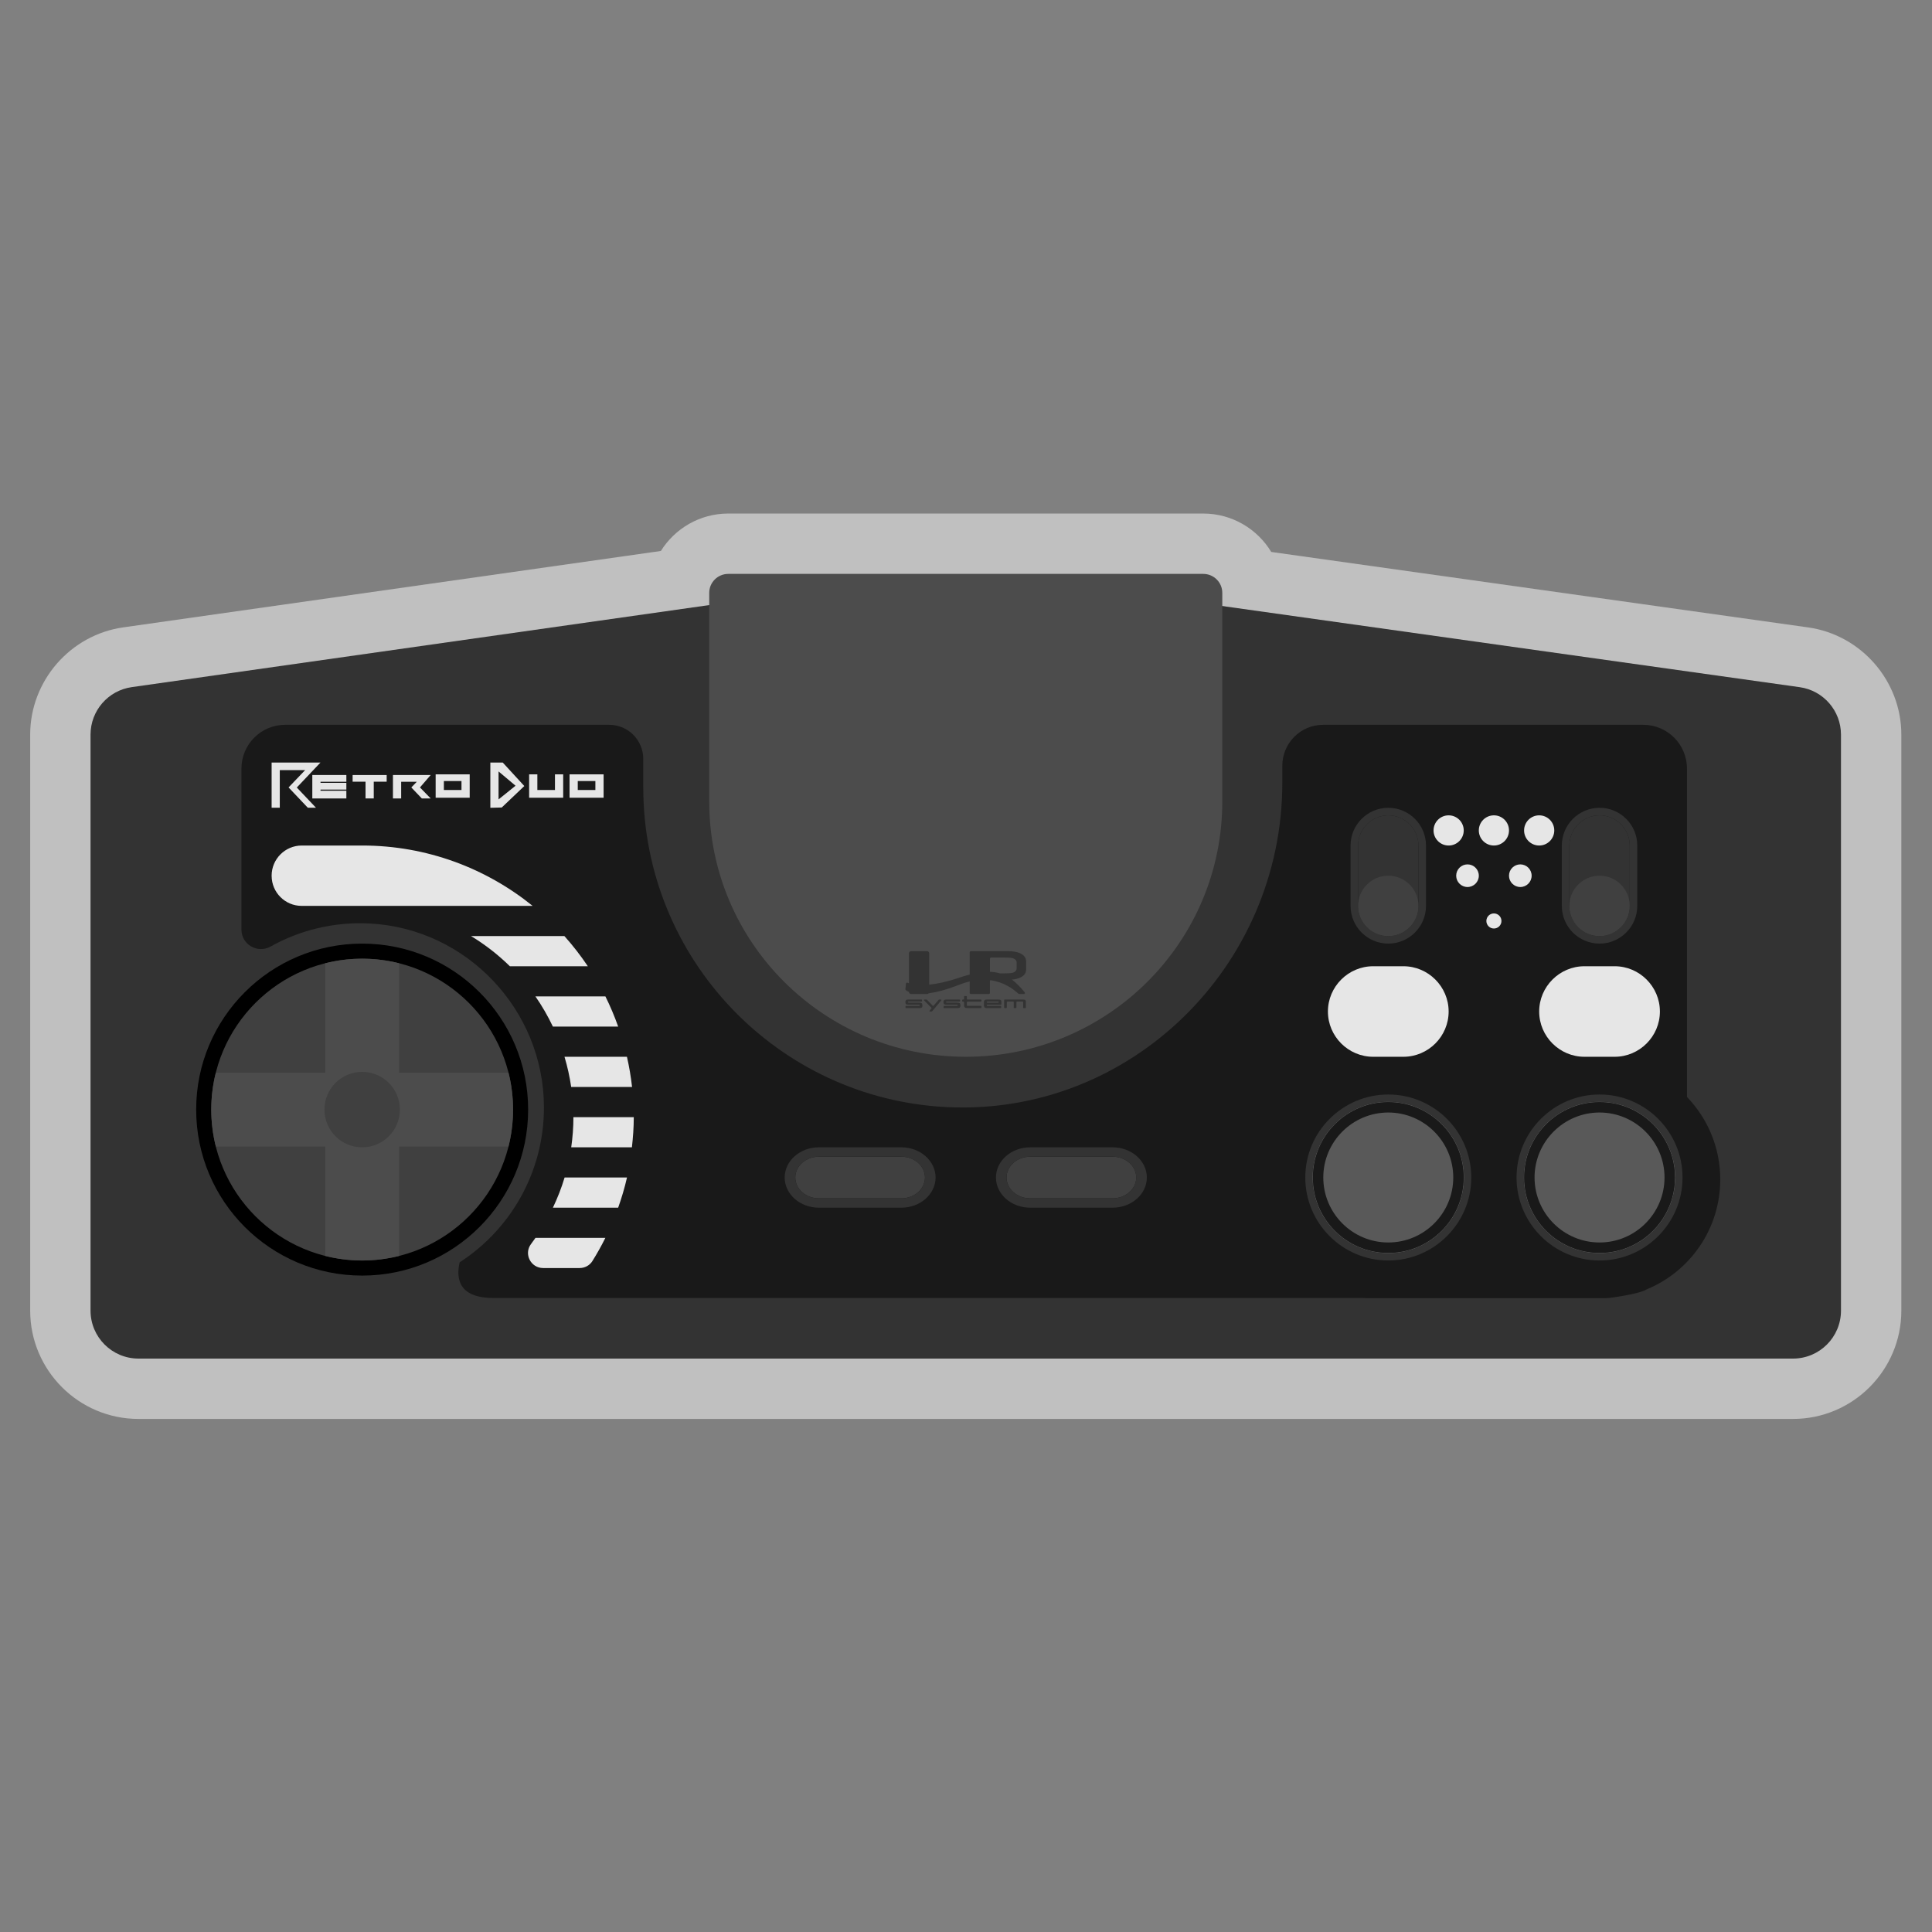 <?xml version="1.0" encoding="UTF-8" standalone="no"?>
<svg
   xmlns:dc="http://purl.org/dc/elements/1.1/"
   xmlns:cc="http://creativecommons.org/ns#"
   xmlns:rdf="http://www.w3.org/1999/02/22-rdf-syntax-ns#"
   xmlns:svg="http://www.w3.org/2000/svg"
   xmlns="http://www.w3.org/2000/svg"
   viewBox="0 0 341.333 341.333"
   height="256"
   width="256"
   xml:space="preserve"
   id="svg2"
   version="1.1"><rect x="0" y="0" width="341.333" height="341.333" fill="#808080" stroke="none"/><defs
     id="defs6"><clipPath
       id="clipPath18"
       clipPathUnits="userSpaceOnUse"><path
         id="path16"
         d="M 0,256 H 256 V 0 H 0 Z" /></clipPath><clipPath
       id="clipPath26"
       clipPathUnits="userSpaceOnUse"><path
         id="path24"
         d="M 4,188 H 252 V 68 H 4 Z" /></clipPath></defs><g
     transform="matrix(1.333,0,0,-1.333,0,341.333)"
     id="g10"><g
       id="g12"><g
         clip-path="url(#clipPath18)"
         id="g14"><g
           id="g20"><g
             id="g22" /><g
             id="g34"><g
               style="opacity:0.5"
               id="g32"
               clip-path="url(#clipPath26)"><g
                 id="g30"
                 transform="translate(239.643,172.909)"><path
                   id="path28"
                   style="fill:#ffffff;fill-opacity:1;fill-rule:nonzero;stroke:none"
                   d="m 0,0 -71.153,10.001 c -1.844,3.048 -5.194,5.09 -9.013,5.09 h -62.954 c -3.765,0 -7.074,-1.984 -8.934,-4.961 L -223.308,0.005 c -7.032,-0.999 -12.335,-7.109 -12.335,-14.212 v -76.346 c 0,-7.916 6.439,-14.356 14.354,-14.356 H -1.998 c 7.915,0 14.355,6.44 14.355,14.356 v 76.337 C 12.357,-7.102 7.044,-0.99 0,0" /></g></g></g></g><g
           transform="translate(12,82.355)"
           id="g36"><path
             id="path38"
             style="fill:#333333;fill-opacity:1;fill-rule:nonzero;stroke:none"
             d="m 0,0 c 0,-3.51 2.845,-6.355 6.355,-6.355 h 219.29 c 3.51,0 6.355,2.845 6.355,6.355 v 76.338 c 0,3.168 -2.333,5.852 -5.47,6.293 l -77.918,10.952 c -0.293,0.041 -0.589,0.062 -0.884,0.062 H 83.371 c -0.299,0 -0.598,-0.021 -0.894,-0.064 L 5.461,82.638 C 2.328,82.193 0,79.511 0,76.346" /></g><g
           transform="translate(228,99.742)"
           id="g40"><path
             id="path42"
             style="fill:#191919;fill-opacity:1;fill-rule:nonzero;stroke:none"
             d="m 0,0 c 0,4.248 -1.682,8.1 -4.412,10.932 v 43.52 c 0,3.207 -2.594,5.806 -5.795,5.806 h -42.422 c -2.991,0 -5.415,-2.43 -5.415,-5.426 v -2.261 c 0,-24.316 -20.116,-44.122 -44.359,-42.988 -22.456,1.051 -40.34,19.625 -40.34,42.385 v 3.768 c 0,2.497 -2.021,4.522 -4.514,4.522 h -42.948 c -3.201,0 -5.795,-2.599 -5.795,-5.806 V 33.121 c 0,-1.989 2.134,-3.218 3.867,-2.249 3.867,2.164 8.383,3.303 13.183,3.048 12.812,-0.683 23,-11.446 23.043,-24.3 0.029,-8.645 -4.431,-16.244 -11.172,-20.606 -0.494,-2.129 -0.149,-4.725 4.477,-4.725 h 115.204 c 0.313,-0.019 0.628,-0.031 0.946,-0.031 h 30.74 c 0.318,0 0.633,0.012 0.946,0.031 0,0 4.005,0.487 5.038,1.154 C -4.019,-12.199 0,-6.571 0,0" /></g><g
           transform="translate(159.477,180)"
           id="g44"><path
             id="path46"
             style="fill:#4c4c4c;fill-opacity:1;fill-rule:nonzero;stroke:none"
             d="m 0,0 h -62.954 c -1.394,0 -2.523,-1.124 -2.523,-2.51 v -27.661 c 0,-18.683 15.222,-33.829 34,-33.829 18.778,0 34,15.146 34,33.829 V -2.51 C 2.523,-1.124 1.393,0 0,0" /></g><g
           transform="translate(70,109)"
           id="g48"><path
             id="path50"
             style="fill:#000000;fill-opacity:1;fill-rule:nonzero;stroke:none"
             d="m 0,0 c 0,-12.15 -9.85,-22 -22,-22 -12.15,0 -22,9.85 -22,22 0,12.15 9.85,22 22,22 C -9.85,22 0,12.15 0,0" /></g><g
           transform="translate(68,109)"
           id="g52"><path
             id="path54"
             style="fill:#404040;fill-opacity:1;fill-rule:nonzero;stroke:none"
             d="m 0,0 c 0,-11.046 -8.954,-20 -20,-20 -11.046,0 -20,8.954 -20,20 0,11.046 8.954,20 20,20 C -8.954,20 0,11.046 0,0" /></g><g
           transform="translate(52.894,128.394)"
           id="g56"><path
             id="path58"
             style="fill:#4c4c4c;fill-opacity:1;fill-rule:nonzero;stroke:none"
             d="M 0,0 C -1.566,0.394 -3.205,0.605 -4.894,0.605 -6.582,0.605 -8.221,0.394 -9.787,0 v -14.501 h -14.501 c -0.394,-1.566 -0.606,-3.205 -0.606,-4.894 0,-1.688 0.212,-3.327 0.606,-4.893 h 14.501 v -14.501 c 1.566,-0.394 3.205,-0.606 4.893,-0.606 1.689,0 3.328,0.212 4.894,0.606 v 14.501 h 14.501 c 0.394,1.566 0.605,3.205 0.605,4.893 0,1.689 -0.211,3.328 -0.605,4.894 l -14.501,0 z" /></g><g
           transform="translate(53,109)"
           id="g60"><path
             id="path62"
             style="fill:#404040;fill-opacity:1;fill-rule:nonzero;stroke:none"
             d="m 0,0 c 0,-2.761 -2.239,-5 -5,-5 -2.761,0 -5,2.239 -5,5 0,2.761 2.239,5 5,5 2.761,0 5,-2.239 5,-5" /></g><g
           transform="translate(194.069,100)"
           id="g64"><path
             id="path66"
             style="fill:#595959;fill-opacity:1;fill-rule:nonzero;stroke:none"
             d="m 0,0 c 0,-5.561 -4.508,-10.069 -10.069,-10.069 -5.561,0 -10.069,4.508 -10.069,10.069 0,5.561 4.508,10.069 10.069,10.069 C -4.508,10.069 0,5.561 0,0" /></g><g
           transform="translate(184,110)"
           id="g68"><path
             id="path70"
             style="fill:#191919;fill-opacity:1;fill-rule:nonzero;stroke:none"
             d="m 0,0 c -5.523,0 -10,-4.477 -10,-10 0,-5.523 4.477,-10 10,-10 5.523,0 10,4.477 10,10 C 10,-4.477 5.523,0 0,0 m 0,-1.387 c 4.749,0 8.613,-3.864 8.613,-8.613 0,-4.749 -3.864,-8.613 -8.613,-8.613 -4.749,0 -8.613,3.864 -8.613,8.613 0,4.749 3.864,8.613 8.613,8.613" /></g><g
           transform="translate(184,111)"
           id="g72"><path
             id="path74"
             style="fill:#333333;fill-opacity:1;fill-rule:nonzero;stroke:none"
             d="m 0,0 c -6.065,0 -11,-4.935 -11,-11 0,-6.065 4.935,-11 11,-11 6.065,0 11,4.935 11,11 C 11,-4.935 6.065,0 0,0 m 0,-0.931 c 5.561,0 10.069,-4.508 10.069,-10.069 0,-5.561 -4.508,-10.069 -10.069,-10.069 -5.561,0 -10.069,4.508 -10.069,10.069 0,5.561 4.508,10.069 10.069,10.069" /></g><g
           transform="translate(222.069,100)"
           id="g76"><path
             id="path78"
             style="fill:#595959;fill-opacity:1;fill-rule:nonzero;stroke:none"
             d="m 0,0 c 0,-5.561 -4.508,-10.069 -10.069,-10.069 -5.561,0 -10.069,4.508 -10.069,10.069 0,5.561 4.508,10.069 10.069,10.069 C -4.508,10.069 0,5.561 0,0" /></g><g
           transform="translate(212,110)"
           id="g80"><path
             id="path82"
             style="fill:#191919;fill-opacity:1;fill-rule:nonzero;stroke:none"
             d="m 0,0 c -5.523,0 -10,-4.477 -10,-10 0,-5.523 4.477,-10 10,-10 5.523,0 10,4.477 10,10 C 10,-4.477 5.523,0 0,0 m 0,-1.387 c 4.749,0 8.613,-3.864 8.613,-8.613 0,-4.749 -3.864,-8.613 -8.613,-8.613 -4.749,0 -8.613,3.864 -8.613,8.613 0,4.749 3.864,8.613 8.613,8.613" /></g><g
           transform="translate(212,111)"
           id="g84"><path
             id="path86"
             style="fill:#333333;fill-opacity:1;fill-rule:nonzero;stroke:none"
             d="m 0,0 c -6.065,0 -11,-4.935 -11,-11 0,-6.065 4.935,-11 11,-11 6.065,0 11,4.935 11,11 C 11,-4.935 6.065,0 0,0 m 0,-0.931 c 5.561,0 10.069,-4.508 10.069,-10.069 0,-5.561 -4.508,-10.069 -10.069,-10.069 -5.561,0 -10.069,4.508 -10.069,10.069 0,5.561 4.508,10.069 10.069,10.069" /></g><g
           transform="translate(122.594,100)"
           id="g88"><path
             id="path90"
             style="fill:#404040;fill-opacity:1;fill-rule:nonzero;stroke:none"
             d="m 0,0 c 0,-1.524 -1.399,-2.759 -3.125,-2.759 h -10.938 c -1.725,0 -3.124,1.235 -3.124,2.759 0,1.524 1.399,2.759 3.124,2.759 H -3.125 C -1.399,2.759 0,1.524 0,0" /></g><g
           transform="translate(119.469,104)"
           id="g92"><path
             id="path94"
             style="fill:#333333;fill-opacity:1;fill-rule:nonzero;stroke:none"
             d="m 0,0 h -10.938 c -2.498,0 -4.531,-1.794 -4.531,-4 0,-2.206 2.033,-4 4.531,-4 H 0 c 2.499,0 4.531,1.794 4.531,4 0,2.206 -2.032,4 -4.531,4 M 0,-1.241 C 1.726,-1.241 3.125,-2.476 3.125,-4 3.125,-5.524 1.726,-6.759 0,-6.759 h -10.938 c -1.725,0 -3.125,1.235 -3.125,2.759 0,1.524 1.4,2.759 3.125,2.759 H 0" /></g><g
           transform="translate(150.594,100)"
           id="g96"><path
             id="path98"
             style="fill:#404040;fill-opacity:1;fill-rule:nonzero;stroke:none"
             d="m 0,0 c 0,-1.524 -1.399,-2.759 -3.125,-2.759 h -10.938 c -1.725,0 -3.124,1.235 -3.124,2.759 0,1.524 1.399,2.759 3.124,2.759 H -3.125 C -1.399,2.759 0,1.524 0,0" /></g><g
           transform="translate(147.469,104)"
           id="g100"><path
             id="path102"
             style="fill:#333333;fill-opacity:1;fill-rule:nonzero;stroke:none"
             d="m 0,0 h -10.938 c -2.498,0 -4.531,-1.794 -4.531,-4 0,-2.206 2.033,-4 4.531,-4 H 0 c 2.499,0 4.531,1.794 4.531,4 0,2.206 -2.032,4 -4.531,4 M 0,-1.241 C 1.726,-1.241 3.125,-2.476 3.125,-4 3.125,-5.524 1.726,-6.759 0,-6.759 h -10.938 c -1.725,0 -3.125,1.235 -3.125,2.759 0,1.524 1.4,2.759 3.125,2.759 H 0" /></g><g
           transform="translate(212,132)"
           id="g104"><path
             id="path106"
             style="fill:#333333;fill-opacity:1;fill-rule:nonzero;stroke:none"
             d="m 0,0 v 0 c -2.2,0 -4,1.8 -4,4 v 8 c 0,2.2 1.8,4 4,4 2.2,0 4,-1.8 4,-4 V 4 C 4,1.8 2.2,0 0,0" /></g><g
           transform="translate(212,149)"
           id="g108"><path
             id="path110"
             style="fill:#333333;fill-opacity:1;fill-rule:nonzero;stroke:none"
             d="m 0,0 c -2.757,0 -5,-2.243 -5,-5 v -8 c 0,-2.757 2.243,-5 5,-5 2.757,0 5,2.243 5,5 v 8 C 5,-2.243 2.757,0 0,0 m 0,-1 c 2.2,0 4,-1.8 4,-4 v -8 c 0,-2.2 -1.8,-4 -4,-4 -2.2,0 -4,1.8 -4,4 v 8 c 0,2.2 1.8,4 4,4" /></g><g
           transform="translate(216,136)"
           id="g112"><path
             id="path114"
             style="fill:#404040;fill-opacity:1;fill-rule:nonzero;stroke:none"
             d="m 0,0 c 0,-2.209 -1.791,-4 -4,-4 -2.209,0 -4,1.791 -4,4 0,2.209 1.791,4 4,4 2.209,0 4,-1.791 4,-4" /></g><g
           transform="translate(184,132)"
           id="g116"><path
             id="path118"
             style="fill:#333333;fill-opacity:1;fill-rule:nonzero;stroke:none"
             d="m 0,0 v 0 c -2.2,0 -4,1.8 -4,4 v 8 c 0,2.2 1.8,4 4,4 2.2,0 4,-1.8 4,-4 V 4 C 4,1.8 2.2,0 0,0" /></g><g
           transform="translate(184,149)"
           id="g120"><path
             id="path122"
             style="fill:#333333;fill-opacity:1;fill-rule:nonzero;stroke:none"
             d="m 0,0 c -2.757,0 -5,-2.243 -5,-5 v -8 c 0,-2.757 2.243,-5 5,-5 2.757,0 5,2.243 5,5 v 8 C 5,-2.243 2.757,0 0,0 m 0,-1 c 2.2,0 4,-1.8 4,-4 v -8 c 0,-2.2 -1.8,-4 -4,-4 -2.2,0 -4,1.8 -4,4 v 8 c 0,2.2 1.8,4 4,4" /></g><g
           transform="translate(188,136)"
           id="g124"><path
             id="path126"
             style="fill:#404040;fill-opacity:1;fill-rule:nonzero;stroke:none"
             d="m 0,0 c 0,-2.209 -1.791,-4 -4,-4 -2.209,0 -4,1.791 -4,4 0,2.209 1.791,4 4,4 2.209,0 4,-1.791 4,-4" /></g><g
           transform="translate(192,144)"
           id="g128"><path
             id="path130"
             style="fill:#e6e6e6;fill-opacity:1;fill-rule:nonzero;stroke:none"
             d="M 0,0 V 0 C -1.105,0 -2,0.895 -2,2 -2,3.105 -1.105,4 0,4 1.105,4 2,3.105 2,2 2,0.895 1.105,0 0,0" /></g><g
           transform="translate(186,116)"
           id="g132"><path
             id="path134"
             style="fill:#e6e6e6;fill-opacity:1;fill-rule:nonzero;stroke:none"
             d="m 0,0 h -4 c -3.3,0 -6,2.7 -6,6 v 0 c 0,3.3 2.7,6 6,6 H 0 C 3.3,12 6,9.3 6,6 V 6 C 6,2.7 3.3,0 0,0" /></g><g
           transform="translate(214,116)"
           id="g136"><path
             id="path138"
             style="fill:#e6e6e6;fill-opacity:1;fill-rule:nonzero;stroke:none"
             d="m 0,0 h -4 c -3.3,0 -6,2.7 -6,6 v 0 c 0,3.3 2.7,6 6,6 H 0 C 3.3,12 6,9.3 6,6 V 6 C 6,2.7 3.3,0 0,0" /></g><g
           transform="translate(194.5,138.5)"
           id="g140"><path
             id="path142"
             style="fill:#e6e6e6;fill-opacity:1;fill-rule:nonzero;stroke:none"
             d="M 0,0 V 0 C -0.828,0 -1.5,0.672 -1.5,1.5 -1.5,2.328 -0.828,3 0,3 0.828,3 1.5,2.328 1.5,1.5 1.5,0.672 0.828,0 0,0" /></g><g
           transform="translate(198,144)"
           id="g144"><path
             id="path146"
             style="fill:#e6e6e6;fill-opacity:1;fill-rule:nonzero;stroke:none"
             d="M 0,0 V 0 C -1.105,0 -2,0.895 -2,2 -2,3.105 -1.105,4 0,4 1.105,4 2,3.105 2,2 2,0.895 1.105,0 0,0" /></g><g
           transform="translate(204,144)"
           id="g148"><path
             id="path150"
             style="fill:#e6e6e6;fill-opacity:1;fill-rule:nonzero;stroke:none"
             d="M 0,0 V 0 C -1.105,0 -2,0.895 -2,2 -2,3.105 -1.105,4 0,4 1.105,4 2,3.105 2,2 2,0.895 1.105,0 0,0" /></g><g
           transform="translate(201.5,138.5)"
           id="g152"><path
             id="path154"
             style="fill:#e6e6e6;fill-opacity:1;fill-rule:nonzero;stroke:none"
             d="M 0,0 V 0 C -0.828,0 -1.5,0.672 -1.5,1.5 -1.5,2.328 -0.828,3 0,3 0.828,3 1.5,2.328 1.5,1.5 1.5,0.672 0.828,0 0,0" /></g><g
           transform="translate(198,133)"
           id="g156"><path
             id="path158"
             style="fill:#e6e6e6;fill-opacity:1;fill-rule:nonzero;stroke:none"
             d="M 0,0 V 0 C -0.552,0 -1,0.448 -1,1 -1,1.552 -0.552,2 0,2 0.552,2 1,1.552 1,1 1,0.448 0.552,0 0,0" /></g><g
           transform="translate(134.745,127.748)"
           id="g160"><path
             id="path162"
             style="fill:#333333;fill-opacity:1;fill-rule:nonzero;stroke:none"
             d="M 0,0 C 0,-0.321 -0.193,-0.529 -0.579,-0.623 -0.761,-0.668 -1.096,-0.69 -1.585,-0.69 h -0.642 c -0.409,0.122 -0.843,0.19 -1.314,0.205 v 1.358 0.374 c 0,0.087 0.077,0.158 0.172,0.158 h 1.594 c 0.562,0 0.93,-0.017 1.105,-0.05 C -0.223,1.26 0,1.047 0,0.715 Z M 0.425,1.986 C 0.009,2.164 -0.509,2.252 -1.129,2.252 h -4.796 -0.127 c -0.095,0 -0.171,-0.07 -0.171,-0.157 v -2.943 c -0.465,-0.121 -0.96,-0.27 -1.492,-0.449 -1.599,-0.538 -2.875,-0.793 -3.875,-0.889 v 3.059 1.105 c 0,0.152 -0.133,0.274 -0.298,0.274 h -2.086 -10e-4 c -0.164,0 -0.298,-0.122 -0.298,-0.274 v -3.977 c -0.071,0.023 -0.132,0.046 -0.183,0.067 -0.097,0.04 -0.205,-0.03 -0.216,-0.14 l -0.072,-0.699 c -0.006,-0.059 0.018,-0.115 0.063,-0.149 0.071,-0.054 0.201,-0.144 0.408,-0.232 v -0.007 c 0,-0.151 0.134,-0.274 0.298,-0.274 h 2.087 v 0 c 0.09,0 0.17,0.037 0.225,0.095 1.018,0.134 2.349,0.469 4.081,1.15 0.472,0.186 0.925,0.327 1.359,0.429 v -0.294 -1.222 c 0,-0.087 0.076,-0.158 0.171,-0.158 h 2.34 v 0 c 0.095,0 0.171,0.071 0.171,0.158 v 1.58 c 0,0.037 0.015,0.07 0.037,0.097 1.735,-0.229 2.967,-1.082 3.691,-1.755 0.055,-0.052 0.129,-0.08 0.205,-0.08 h 0.557 c 0.125,0 0.195,0.139 0.117,0.233 -0.574,0.694 -1.123,1.255 -1.692,1.684 0.406,0.036 0.756,0.117 1.051,0.244 0.553,0.233 0.83,0.604 0.83,1.114 v 1.031 c 0,0.504 -0.277,0.875 -0.83,1.113" /></g><g
           transform="translate(122.204,123.057)"
           id="g164"><path
             id="path166"
             style="fill:#333333;fill-opacity:1;fill-rule:nonzero;stroke:none"
             d="m 0,0 c -0.012,0.023 -0.035,0.044 -0.069,0.064 -0.073,0.04 -0.202,0.06 -0.387,0.06 h -1.332 c -0.041,0 -0.074,0.03 -0.074,0.068 v 0.001 c 0,0.038 0.033,0.068 0.074,0.068 h 1.716 c 0.041,0 0.075,0.031 0.075,0.068 v 0.134 c 0,0.038 -0.034,0.069 -0.075,0.069 h -1.731 c -0.112,0 -0.201,-0.015 -0.266,-0.044 -0.035,-0.015 -0.064,-0.043 -0.09,-0.084 -0.03,-0.047 -0.045,-0.117 -0.045,-0.209 0,-0.158 0.039,-0.258 0.117,-0.3 0.068,-0.036 0.18,-0.054 0.337,-0.054 h 1.377 c 0.041,0 0.074,-0.031 0.074,-0.069 v -0.015 c 0,-0.037 -0.033,-0.068 -0.074,-0.068 h -1.743 c -0.041,0 -0.074,-0.03 -0.074,-0.068 v -0.158 c 0,-0.038 0.033,-0.068 0.074,-0.068 h 1.746 c 0.108,0 0.191,0.009 0.249,0.029 0.058,0.02 0.101,0.053 0.13,0.099 0.027,0.042 0.04,0.108 0.04,0.196 0,0.052 -0.005,0.106 -0.014,0.161 C 0.025,-0.064 0.013,-0.024 0,0" /></g><g
           transform="translate(124.699,123.589)"
           id="g168"><path
             id="path170"
             style="fill:#333333;fill-opacity:1;fill-rule:nonzero;stroke:none"
             d="m 0,0 h -0.225 c -0.023,0 -0.044,-0.01 -0.059,-0.026 l -0.681,-0.789 c -0.029,-0.033 -0.083,-0.034 -0.113,-0.003 l -0.771,0.795 C -1.863,-0.008 -1.883,0 -1.904,0 h -0.269 c -0.065,0 -0.099,-0.071 -0.055,-0.114 l 0.976,-0.98 c 0.025,-0.025 0.026,-0.062 0.004,-0.089 l -0.253,-0.295 c -0.039,-0.045 -0.004,-0.111 0.058,-0.111 h 0.229 c 0.023,0 0.044,0.01 0.058,0.027 L 0.059,-0.11 C 0.096,-0.065 0.062,0 0,0" /></g><g
           transform="translate(127.248,123.057)"
           id="g172"><path
             id="path174"
             style="fill:#333333;fill-opacity:1;fill-rule:nonzero;stroke:none"
             d="m 0,0 c -0.012,0.023 -0.035,0.044 -0.069,0.064 -0.073,0.04 -0.202,0.06 -0.387,0.06 h -1.332 c -0.041,0 -0.074,0.03 -0.074,0.068 v 0.001 c 0,0.038 0.033,0.068 0.074,0.068 h 1.716 c 0.041,0 0.075,0.031 0.075,0.068 v 0.134 c 0,0.038 -0.034,0.069 -0.075,0.069 h -1.731 c -0.112,0 -0.201,-0.015 -0.266,-0.044 -0.035,-0.015 -0.064,-0.043 -0.09,-0.084 -0.03,-0.047 -0.045,-0.117 -0.045,-0.209 0,-0.158 0.039,-0.258 0.117,-0.3 0.068,-0.036 0.18,-0.054 0.337,-0.054 h 1.377 c 0.041,0 0.074,-0.031 0.074,-0.069 v -0.015 c 0,-0.037 -0.033,-0.068 -0.074,-0.068 h -1.743 c -0.041,0 -0.074,-0.03 -0.074,-0.068 v -0.158 c 0,-0.038 0.033,-0.068 0.074,-0.068 h 1.746 c 0.108,0 0.191,0.009 0.249,0.029 0.058,0.02 0.101,0.053 0.13,0.099 0.027,0.042 0.04,0.108 0.04,0.196 0,0.052 -0.005,0.106 -0.014,0.161 C 0.025,-0.064 0.013,-0.024 0,0" /></g><g
           transform="translate(129.999,123.589)"
           id="g176"><path
             id="path178"
             style="fill:#333333;fill-opacity:1;fill-rule:nonzero;stroke:none"
             d="m 0,0 h -1.782 c -0.041,0 -0.074,0.031 -0.074,0.068 v 0.328 c 0,0.038 -0.033,0.069 -0.074,0.069 h -0.218 c -0.041,0 -0.075,-0.031 -0.075,-0.069 V 0.068 C -2.223,0.031 -2.256,0 -2.297,0 h -0.1 c -0.041,0 -0.074,-0.031 -0.074,-0.068 v -0.141 c 0,-0.038 0.033,-0.068 0.074,-0.068 h 0.1 c 0.041,0 0.074,-0.031 0.074,-0.069 v -0.399 c 10e-4,-0.108 0.019,-0.192 0.054,-0.252 0.018,-0.033 0.05,-0.061 0.097,-0.086 0.06,-0.035 0.169,-0.053 0.328,-0.054 H 0 c 0.041,0 0.074,0.031 0.074,0.068 v 0.165 c 0,0.038 -0.033,0.069 -0.074,0.069 h -1.782 c -0.041,0 -0.074,0.03 -0.074,0.068 v 0.421 c 0,0.038 0.033,0.069 0.074,0.069 H 0 c 0.041,0 0.074,0.03 0.074,0.068 v 0.141 C 0.074,-0.031 0.041,0 0,0" /></g><g
           transform="translate(132.372,123.237)"
           id="g180"><path
             id="path182"
             style="fill:#333333;fill-opacity:1;fill-rule:nonzero;stroke:none"
             d="m 0,0 c 0,-0.038 -0.033,-0.068 -0.074,-0.068 h -1.448 c -0.041,0 -0.074,0.03 -0.074,0.068 v 0.014 c 0,0.037 0.033,0.068 0.074,0.068 h 1.448 C -0.033,0.082 0,0.051 0,0.014 Z M 0.212,0.314 C 0.163,0.339 0.038,0.352 -0.163,0.352 H -1.596 C -1.718,0.352 -1.809,0.328 -1.867,0.281 -1.931,0.23 -1.963,0.152 -1.963,0.046 V -0.43 c 0,-0.115 0.028,-0.202 0.084,-0.26 0.06,-0.063 0.154,-0.095 0.283,-0.095 h 1.843 c 0.041,0 0.074,0.031 0.074,0.069 v 0.158 c 0,0.037 -0.033,0.068 -0.074,0.068 h -1.769 c -0.041,0 -0.074,0.031 -0.074,0.068 v 0.015 c 0,0.038 0.033,0.068 0.074,0.068 h 1.796 c 0.041,0 0.074,0.031 0.074,0.069 v 0.232 C 0.348,0.09 0.336,0.176 0.311,0.222 0.29,0.263 0.257,0.294 0.212,0.314" /></g><g
           transform="translate(135.61,123.589)"
           id="g184"><path
             id="path186"
             style="fill:#333333;fill-opacity:1;fill-rule:nonzero;stroke:none"
             d="M 0,0 H -2.446 C -2.487,0 -2.52,-0.031 -2.52,-0.068 v -1.001 c 0,-0.037 0.033,-0.068 0.074,-0.068 h 0.205 c 0.04,0 0.074,0.031 0.074,0.068 v 0.73 c 0,0.038 0.033,0.069 0.074,0.069 h 0.768 c 0.041,0 0.074,-0.031 0.074,-0.069 v -0.73 c 0,-0.037 0.034,-0.068 0.074,-0.068 h 0.205 c 0.041,0 0.074,0.031 0.074,0.068 v 0.73 c 0,0.038 0.033,0.069 0.074,0.069 h 0.75 C -0.033,-0.27 0,-0.301 0,-0.339 v -0.73 c 0,-0.037 0.033,-0.068 0.074,-0.068 h 0.205 c 0.041,0 0.074,0.031 0.074,0.068 v 0.799 c 0,0.081 -0.022,0.144 -0.067,0.189 C 0.239,-0.028 0.144,-0.001 0,0" /></g><g
           transform="translate(77.909,128)"
           id="g188"><path
             id="path190"
             style="fill:#e6e6e6;fill-opacity:1;fill-rule:nonzero;stroke:none"
             d="m 0,0 c -0.943,1.405 -1.979,2.744 -3.105,4 h -12.378 c 1.873,-1.129 3.596,-2.479 5.15,-4 z" /></g><g
           transform="translate(81.933,120)"
           id="g192"><path
             id="path194"
             style="fill:#e6e6e6;fill-opacity:1;fill-rule:nonzero;stroke:none"
             d="m 0,0 c -0.487,1.372 -1.049,2.709 -1.693,4 h -9.276 c 0.879,-1.26 1.647,-2.601 2.314,-4 z" /></g><g
           transform="translate(83.773,112)"
           id="g196"><path
             id="path198"
             style="fill:#e6e6e6;fill-opacity:1;fill-rule:nonzero;stroke:none"
             d="M 0,0 C -0.153,1.357 -0.38,2.692 -0.679,4 H -8.955 C -8.567,2.703 -8.27,1.367 -8.069,0 Z" /></g><g
           transform="translate(83.753,104)"
           id="g200"><path
             id="path202"
             style="fill:#e6e6e6;fill-opacity:1;fill-rule:nonzero;stroke:none"
             d="m 0,0 c 0.147,1.316 0.247,2.646 0.247,4 h -8 c 0,-1.359 -0.104,-2.693 -0.291,-4 z" /></g><g
           transform="translate(81.93,96)"
           id="g204"><path
             id="path206"
             style="fill:#e6e6e6;fill-opacity:1;fill-rule:nonzero;stroke:none"
             d="m 0,0 c 0.462,1.302 0.86,2.634 1.171,4 h -8.27 C -7.511,2.617 -8.039,1.285 -8.649,0 Z" /></g><g
           transform="translate(70.972,92)"
           id="g208"><path
             id="path210"
             style="fill:#e6e6e6;fill-opacity:1;fill-rule:nonzero;stroke:none"
             d="M 0,0 C -0.193,-0.278 -0.392,-0.552 -0.595,-0.822 -1.579,-2.13 -0.623,-4 1.014,-4 h 4.835 c 0.683,0 1.329,0.341 1.691,0.919 0.623,0.996 1.198,2.024 1.724,3.081 z" /></g><g
           transform="translate(70.593,136)"
           id="g212"><path
             id="path214"
             style="fill:#e6e6e6;fill-opacity:1;fill-rule:nonzero;stroke:none"
             d="m 0,0 c -6.182,4.998 -14.042,8 -22.592,8 h -8 c -2.21,0 -4,-1.791 -4,-4 h 0.002 c 0,-0.012 0,-0.025 0,-0.038 C -34.578,1.773 -32.8,0 -30.61,0 Z" /></g><g
           transform="translate(57.081,153.342)"
           id="g216"><path
             id="path218"
             style="fill:#e6e6e6;fill-opacity:1;fill-rule:nonzero;stroke:none"
             d="m 0,0 h -5.001 v -3.101 h 1.09 v 2.211 h 2.075 c 0,0 -0.645,-0.661 -0.731,-0.755 l 1.391,-1.456 H 0 l -1.42,1.456 z" /></g><g
           transform="translate(45.906,152.452)"
           id="g220"><path
             id="path222"
             style="fill:#e6e6e6;fill-opacity:1;fill-rule:nonzero;stroke:none"
             d="M 0,0 V 0.89 H -4.513 V -2.211 H 0 v 1.024 h -3.424 v 0.149 H 0 v 0.89 H -3.424 V 0 Z" /></g><g
           transform="translate(73.554,153.436)"
           id="g224"><path
             id="path226"
             style="fill:#e6e6e6;fill-opacity:1;fill-rule:nonzero;stroke:none"
             d="M 0,0 V -2.076 H -2.334 V 0 h -1.09 V -3.101 H 1.09 L 1.09,0 Z" /></g><path
           id="path228"
           style="fill:#e6e6e6;fill-opacity:1;fill-rule:nonzero;stroke:none"
           d="m 78.91,151.36 h -2.334 v 1.187 h 2.334 z m -3.423,-1.025 H 80 v 3.101 h -4.513 z" /><path
           id="path230"
           style="fill:#e6e6e6;fill-opacity:1;fill-rule:nonzero;stroke:none"
           d="M 61.164,151.36 H 58.83 v 1.187 h 2.334 z m -3.424,-1.025 h 4.513 v 3.101 H 57.74 Z" /><g
           transform="translate(51.249,153.342)"
           id="g232"><path
             id="path234"
             style="fill:#e6e6e6;fill-opacity:1;fill-rule:nonzero;stroke:none"
             d="m 0,0 h -4.513 v -0.883 h 1.711 v -2.218 h 1.09 v 2.218 H 0 Z" /></g><g
           transform="translate(42.478,155)"
           id="g236"><path
             id="path238"
             style="fill:#e6e6e6;fill-opacity:1;fill-rule:nonzero;stroke:none"
             d="m 0,0 h -6.478 v -5.99 h 1.082 v 4.985 h 3.361 l -2.196,-2.296 2.55,-2.689 h 1.082 l -2.54,2.679 z" /></g><g
           transform="translate(66.079,150.112)"
           id="g240"><path
             id="path242"
             style="fill:#e6e6e6;fill-opacity:1;fill-rule:nonzero;stroke:none"
             d="M 0,0 V 3.706 L 2.251,1.813 Z M 0.552,4.888 H -1.09 v -6 l 1.513,0.04 2.99,2.845 z" /></g></g></g></g></svg>
